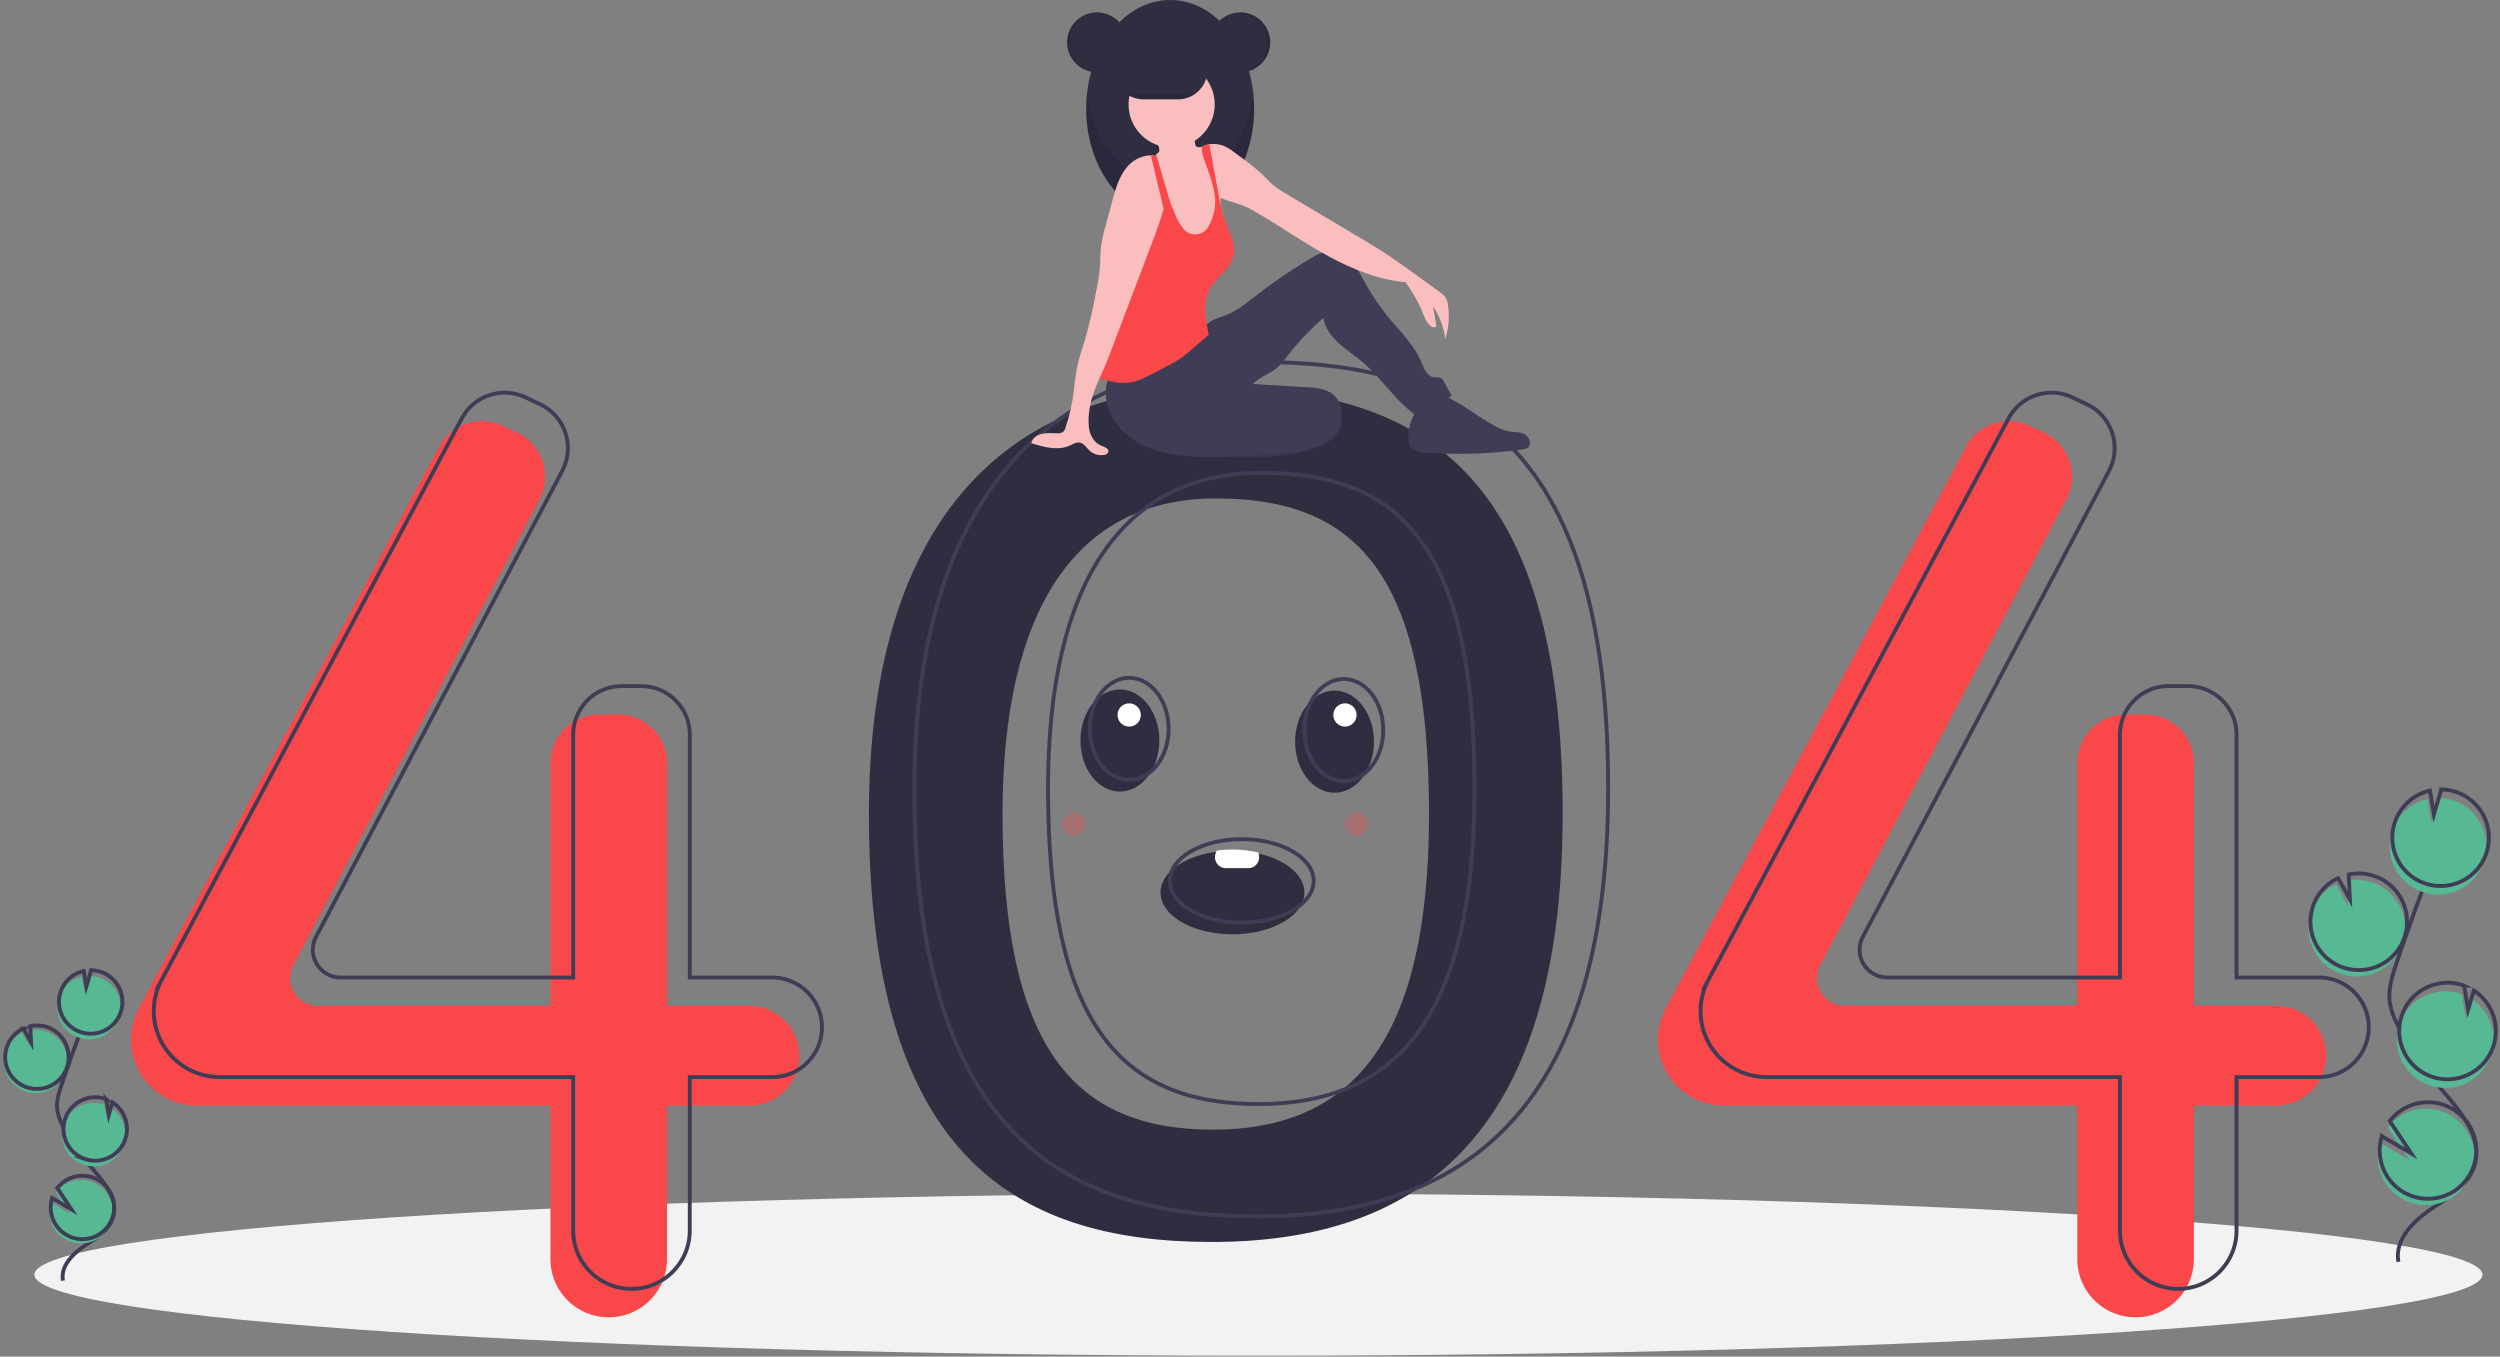 <svg xmlns="http://www.w3.org/2000/svg" width="645" height="350" viewBox="0 0 645 350"><rect x="0" y="0" width="645" height="350" fill="#808080" stroke="none"/><g><g><g><path fill="#f2f2f2" d="M8.868 328.863c0-11.547 141.39-20.907 315.806-20.907 174.414 0 315.806 9.36 315.806 20.907 0 11.546-141.392 20.907-315.806 20.907-174.415 0-315.806-9.36-315.806-20.907z"/></g><g><path fill="#2f2e41" d="M312.908 291.45c-35.638 0-54.256-20.908-54.256-81.37 0-53.35 19.38-81.485 55.018-81.485 35.638 0 55.019 18.48 55.019 81.484 0 58.94-20.143 81.372-55.78 81.372zm-.338-191.464c-51.453 0-88.396 33.011-88.396 110.037 0 87.296 36.943 110.404 88.396 110.404 51.454 0 90.597-25.309 90.597-110.404 0-90.964-39.144-110.037-90.597-110.037z"/></g><g><path fill="#FA474A" d="M193.363 259.54H172.09v-62.646c0-6.93-5.617-12.546-12.546-12.546h-4.984c-6.93 0-12.546 5.617-12.546 12.546v62.646H82.007a7.162 7.162 0 0 1-6.333-10.509l63.51-120.203a12.546 12.546 0 0 0-5.736-17.206l-3.75-1.77c-6.045-2.856-13.268-.467-16.42 5.43l-77.46 144.9a17.012 17.012 0 0 0-2.008 8.02c0 9.396 7.616 17.013 17.012 17.013h91.19v39.613c0 8.305 6.734 15.038 15.039 15.038 8.306 0 15.038-6.733 15.038-15.038v-39.613h21.274c7.09 0 12.838-5.748 12.838-12.838 0-7.09-5.748-12.838-12.838-12.838z"/></g><g><path fill="#FA474A" d="M587.294 259.54H566.02v-62.646c0-6.929-5.616-12.546-12.544-12.546h-4.985c-6.929 0-12.546 5.617-12.546 12.546v62.646h-60.007a7.162 7.162 0 0 1-6.332-10.509l63.51-120.203a12.546 12.546 0 0 0-5.736-17.206l-3.749-1.77c-6.046-2.856-13.269-.467-16.421 5.43l-77.459 144.9a17.011 17.011 0 0 0-2.009 8.02c0 9.396 7.617 17.013 17.012 17.013h91.19v39.613c0 8.305 6.733 15.038 15.039 15.038 8.305 0 15.038-6.733 15.038-15.038v-39.613h21.274c7.09 0 12.838-5.748 12.838-12.838 0-7.09-5.748-12.838-12.839-12.838z"/></g><g><path fill="none" stroke="#3f3d56" stroke-miterlimit="20" d="M199.232 252.204v0h-21.274v0-62.646c0-6.929-5.617-12.546-12.546-12.546h-4.985c-6.928 0-12.545 5.617-12.545 12.546v62.646H87.875a7.162 7.162 0 0 1-6.333-10.508l63.51-120.204a12.546 12.546 0 0 0-5.735-17.206l-3.75-1.77c-6.046-2.855-13.269-.467-16.421 5.43l-77.458 144.9a17.012 17.012 0 0 0-2.01 8.02h0c0 9.396 7.617 17.013 17.013 17.013h91.19v39.613c0 8.306 6.733 15.038 15.038 15.039h0c8.306 0 15.039-6.733 15.039-15.039V277.88v0h21.274c7.09 0 12.837-5.748 12.837-12.838v0c0-7.09-5.747-12.837-12.837-12.837z"/></g><g><path fill="none" stroke="#3f3d56" stroke-miterlimit="20" d="M598.298 252.204v0h-21.274v0-62.646c0-6.929-5.617-12.546-12.546-12.546h-4.984c-6.929 0-12.546 5.617-12.546 12.546v62.646h-60.006a7.162 7.162 0 0 1-6.332-10.508l63.51-120.204a12.546 12.546 0 0 0-5.736-17.206l-3.75-1.77c-6.045-2.855-13.268-.467-16.42 5.43l-77.46 144.9a17.012 17.012 0 0 0-2.009 8.02v0c0 9.396 7.617 17.013 17.012 17.013h91.191v39.613c0 8.306 6.733 15.039 15.039 15.039v0c8.305 0 15.038-6.733 15.038-15.039V277.88v0h21.274c7.09 0 12.838-5.748 12.838-12.838v0c0-7.09-5.748-12.838-12.839-12.837z"/></g><g><path fill="none" stroke="#3f3d56" stroke-miterlimit="20" d="M324.646 284.848c-35.638 0-54.257-20.908-54.257-81.371 0-53.35 19.38-81.484 55.019-81.484 35.637 0 55.018 18.48 55.018 81.484 0 58.94-20.143 81.371-55.78 81.371zm-.339-191.464c-51.453 0-88.396 33.01-88.396 110.037 0 87.296 36.943 110.404 88.396 110.404 51.454 0 90.597-25.309 90.597-110.404 0-90.964-39.143-110.037-90.597-110.037z"/></g><g><path fill="#2f2e41" d="M275.34 10.926a7.724 7.724 0 1 1 15.448 0 7.724 7.724 0 0 1-15.448 0z"/></g><g><path fill="#2f2e41" d="M280.238 28.07c0-15.503 9.7-28.07 21.664-28.07 11.965 0 21.664 12.567 21.664 28.07 0 15.501-9.7 28.068-21.664 28.068-11.965 0-21.664-12.567-21.664-28.069z"/></g><g opacity=".1"><path d="M301.902 47.661c-10.853 0-19.841-10.34-21.418-23.83a36.5 36.5 0 0 0-.246 4.238c0 15.502 9.7 28.07 21.664 28.07 11.965 0 21.664-12.568 21.664-28.07a36.5 36.5 0 0 0-.246-4.239c-1.576 13.492-10.565 23.831-21.418 23.831z"/></g><g><path fill="#3f3d56" d="M345.986 110.27c-.465 1.913-2.471 3.444-4.693 4.514-4.67 2.249-10.432 2.92-16.02 3.145-1.426.087-2.856.06-4.278-.079a12.295 12.295 0 0 1-7.334-3.371 1.006 1.006 0 0 1 .026-1.703c2.976-3.268 7.94-5.272 12.942-6.715 3.792-1.094 10.405-3.928 14.542-3.545 4.006.37 5.403 5.34 4.815 7.755z"/></g><g opacity=".1"><path d="M345.986 110.27c-.465 1.913-2.471 3.444-4.693 4.514-4.67 2.249-10.432 2.92-16.02 3.145-1.426.087-2.856.06-4.278-.079a12.295 12.295 0 0 1-7.334-3.371 1.006 1.006 0 0 1 .026-1.703c2.976-3.268 7.94-5.272 12.942-6.715 3.792-1.094 10.405-3.928 14.542-3.545 4.006.37 5.403 5.34 4.815 7.755z"/></g><g><path fill="#3f3d56" d="M286.598 95.982a11.836 11.836 0 0 0-.718 9.025 15.769 15.769 0 0 0 5.286 7.482c6.044 4.844 14.361 5.51 22.107 5.443 6.787-.059 13.566-.523 20.298-1.39a24.27 24.27 0 0 0 6.586-1.53c2.528-1.094 4.75-3.1 5.65-5.703.9-2.603.26-5.79-1.877-7.528-1.877-1.527-4.467-1.737-6.883-1.882l-13.822-.83c1.365-1.382 3.184-2.164 4.847-3.169 2.206-1.333 3.672-3.57 5.276-5.588a77.228 77.228 0 0 1 8.045-8.272c.45 2.58 2.083 4.7 4.004 6.48 1.921 1.78 4.136 3.214 6.133 4.91 4.836 4.105 8.319 9.678 13.406 13.47a26.24 26.24 0 0 0 9.608-4.797l-1.977-3.58a2.36 2.36 0 0 0-.745-.93c-.56-.345-1.281-.167-1.931-.265-1.737-.26-2.495-2.265-3.177-3.884-1.87-4.443-5.452-7.89-8.512-11.617a58.67 58.67 0 0 1-5.984-8.814c-1.028-1.857-1.968-3.79-3.363-5.39-1.395-1.6-3.349-2.857-5.471-2.862-1.875-.004-3.605.948-5.217 1.906a137.969 137.969 0 0 0-14.147 9.638c-2.361 1.833-4.708 3.77-7.477 4.893-1.166.474-2.395.797-3.514 1.373-1.96 1.008-3.447 2.714-5.048 4.229-5.71 5.402-13.528 8.902-21.383 9.182z"/></g><g><path fill="#fbbebe" d="M315.5 57.533a14.233 14.233 0 0 1-1.038 4.81 6.014 6.014 0 0 1-3.453 3.335 7.409 7.409 0 0 1-3.366.11 6.515 6.515 0 0 1-2.743-.935c-1.296-.89-1.942-2.48-2.178-4.037-.235-1.554-.13-3.142-.28-4.708a25.71 25.71 0 0 0-.72-3.745c-.102-.408-.206-.815-.307-1.222a57.02 57.02 0 0 1-.289-1.22 26.47 26.47 0 0 1-.226-1.154 17.175 17.175 0 0 1-.139-.983 11.027 11.027 0 0 0-.484-2.88 8.748 8.748 0 0 0-1.01-1.71c-.171-.244-.337-.489-.49-.743a3.526 3.526 0 0 1-.582-2.244 1.962 1.962 0 0 1 .14-.494c.344-.093.62-.35.736-.687a2.056 2.056 0 0 0-.089-1.065 6.778 6.778 0 0 0-.574-1.37c-.158-.286-.695-.802-.699-1.13-.008-.659 1.281-1.19 1.803-1.45a10.055 10.055 0 0 1 5.146-1.044c1.14.077 2.376.428 3.005 1.383.565.86.49 1.976.731 2.976a.879.879 0 0 0 .18.398.803.803 0 0 0 .442.203c.279.056.565.067.848.034h.001a2.968 2.968 0 0 0 1.44-.558 7.63 7.63 0 0 1 .734-.158c.944 2.979 1.067 6.172 1.84 9.205.381 1.509.93 2.999 1.007 4.551.006.068.007.138.01.207.01.5-.029 1.002-.008 1.5.007.224.032.447.075.667.085.353.19.702.315 1.043l.005.017a5.15 5.15 0 0 1 .153.573l.002.006c.14.832.16 1.68.062 2.519z"/></g><g><path fill="#fbbebe" d="M291.165 26.939c0-6.139 4.976-11.115 11.114-11.115 6.139 0 11.115 4.976 11.115 11.115 0 6.138-4.976 11.115-11.115 11.115-6.138 0-11.114-4.977-11.114-11.115z"/></g><g><path fill="#fbbebe" d="M372.844 87.497a18.226 18.226 0 0 0-3.135-8.444c.288 1.715.577 3.428.867 5.141a1.924 1.924 0 0 1-2.016-.62 6.19 6.19 0 0 1-1.057-1.96 40.393 40.393 0 0 0-4.915-8.822c-7.075-.59-14.07-3.523-20.292-6.942-6.225-3.418-12.05-7.515-18.19-11.077a26.094 26.094 0 0 0-3.32-1.696c-1.922-.77-4.079-1.17-5.9-2.076a9.662 9.662 0 0 1-.366-.19 7.528 7.528 0 0 1-1.164-.782 6.183 6.183 0 0 1-.558-.512 12.183 12.183 0 0 1-2.13-3.565c-.978-2.162-1.326-4.771-2.302-6.934.448-.42.952-.775 1.497-1.057h.002a7.146 7.146 0 0 1 2.146-.71 6.924 6.924 0 0 1 3.316.254c1.548.524 2.854 1.57 4.155 2.559a68.246 68.246 0 0 1 6.076 4.818c1.073 1.029 2.053 2.16 3.208 3.094.96.74 1.971 1.41 3.027 2.006l18.748 11.165c2.116 1.26 4.233 2.521 6.302 3.855 3.142 2.027 6.171 4.223 9.198 6.418 1.784 1.292 3.568 2.585 5.35 3.879a5.823 5.823 0 0 1 1.517 1.401c.37.63.599 1.33.673 2.056a18.79 18.79 0 0 1-.737 8.74z"/></g><g><path fill="#FA474A" d="M318.256 65.89c-.75 3.364-4.148 5.396-5.925 8.35-2.208 3.666-1.307 7.927-.478 12.126l-4.546 3.917c-.836.718-1.673 1.439-2.573 2.074a34.324 34.324 0 0 1-4.107 2.358l-4.024 2.07a19.23 19.23 0 0 1-3.94 1.67c-2.642.678-5.45.203-8.064-.582a3.641 3.641 0 0 1-.881-.36 1.433 1.433 0 0 1-.419-.379 2.34 2.34 0 0 1-.265-1.52c.265-4.4 1.341-8.709 2.413-12.985a51.053 51.053 0 0 1 2.304-7.53 50.926 50.926 0 0 1 3.242-6.077 40.926 40.926 0 0 1 4.747-6.893 11.063 11.063 0 0 0 2.2-2.837c.67-1.526.411-3.276.547-4.938.104-1.248.435-2.467.978-3.596v-.002c.29-.608.64-1.186 1.043-1.725a1270.768 1270.768 0 0 0 .906 2.11 6008.433 6008.433 0 0 1 1.775 4.131 12.927 12.927 0 0 0 1.997 3.558 3.891 3.891 0 0 0 6.66-.51 12.728 12.728 0 0 0 1.36-3.6c.371-1.537.423-3.134.15-4.691-.454-2.999-1.73-6.062-2.656-8.848a8.945 8.945 0 0 1-.646-2.917c.002-.112.013-.224.034-.335.005-.028.01-.058.017-.086a7.15 7.15 0 0 1 1.906-.592l2.45 13.247.06.313c.116.633.235 1.266.367 1.897.118.573.246 1.143.39 1.71l.005.017c.05.192.1.383.153.573l.002.006c.145.52.307 1.036.49 1.544 1.107 3.065 3.039 6.15 2.328 9.333z"/></g><g><path fill="#3f3d56" d="M363.363 113.147a3.94 3.94 0 0 0 .365 1.882c.696 1.271 2.365 1.56 3.81 1.679a112.78 112.78 0 0 0 25.303-.771 2.925 2.925 0 0 0 1.288-.4c1.191-.835.457-2.87-.844-3.522-1.3-.652-2.844-.495-4.272-.777a13.458 13.458 0 0 1-3.998-1.734 202.816 202.816 0 0 1-8.557-5.201c-1.673-1.075-3.647-2.221-5.531-1.584-5.104 1.727-7.597 4.922-7.564 10.428z"/></g><g><path fill="#fbbebe" d="M301.17 49.684v.002c-.014.08-.027.157-.044.234-.02.128-.045.258-.07.386a46.523 46.523 0 0 1-.85 3.57c-.903 3.268-2.115 6.484-3.317 9.653-3.225 8.496-6.45 16.993-9.677 25.49-.814 2.14-1.626 4.282-2.55 6.379-.31.699-.628 1.403-.944 2.115-1.135 2.549-2.223 5.18-2.585 7.893a16.434 16.434 0 0 0-.115 5.413c.362 1.778 1.441 3.515 3.131 4.172.825.323 2.006.754 1.78 1.611-.122.471-.657.7-1.138.78a4.378 4.378 0 0 1-3.571-1.029c-.903-.8-1.596-2.045-2.796-2.18-.83-.09-1.596.408-2.357.756-3.104 1.419-6.721.426-9.982-.582.256-1.32 1.582-2.19 2.9-2.454 1.316-.266 2.678-.078 4.021-.113.43.022.857-.087 1.223-.315.327-.301.557-.693.659-1.127a47.278 47.278 0 0 0 1.923-7.87c.434-2.794.615-5.631 1.232-8.39.48-2.154 1.223-4.24 1.86-6.353a134.512 134.512 0 0 0 3.029-13.217 46.71 46.71 0 0 0 .853-5.608c.108-1.564.057-3.135.208-4.693a36.457 36.457 0 0 1 1.264-5.985l1.727-6.4c.853-3.155 1.769-6.433 3.932-8.885a8.358 8.358 0 0 1 6.003-2.868c.43 0 .857.046 1.276.138.07.017.14.034.209.053.456.12.894.3 1.302.539.666-.424 1.006-.276 1.448.378.388.692.571 1.48.528 2.272.037 2.09-.135 4.18-.513 6.235z"/></g><g><path fill="#FA474A" d="M301.902 52.182l-.028.028-.153.153-1.514 1.513-.743-3.118-2.545-10.689c.43 0 .857.046 1.276.138.018-.123.048-.243.088-.36l.12.412.864 2.935 1.633 5.573.27.917v.002z"/></g><g><path fill="#2f2e41" d="M311.513 18.082a7.532 7.532 0 0 1-3.03 6.03 7.5 7.5 0 0 1-4.51 1.511h-9.038a7.538 7.538 0 0 1 0-15.075h9.037a7.561 7.561 0 0 1 7.541 7.534z"/></g><g><path fill="#2f2e41" d="M312.263 10.926a7.724 7.724 0 1 1 15.448 0 7.724 7.724 0 0 1-15.448 0z"/></g><g opacity=".1"><path d="M319.799 3.203c-.095 0-.189.003-.283.007a7.722 7.722 0 0 1 0 15.433c.094.003.188.007.283.007a7.724 7.724 0 1 0 0-15.447z"/></g><g opacity=".1"><path d="M283.064 3.203c.095 0 .189.003.283.007a7.722 7.722 0 0 0 0 15.433c-.094.003-.188.007-.283.007a7.724 7.724 0 1 1 0-15.447z"/></g><g opacity=".1"><path d="M308.484 24.112a7.5 7.5 0 0 1-4.511 1.51h-9.038a7.5 7.5 0 0 1-4.512-1.51z"/></g><g><path fill="#fbbebe" d="M366.847 80.077s1.947 5.61 3.729 4.117l-1.42-7.333z"/></g><g><path fill="#57b894" d="M603.794 251.178a12.46 12.46 0 1 0 1.66-23.897l.311 6.413-3.034-5.496a12.413 12.413 0 0 0-6.396 7.018 12.458 12.458 0 0 0 7.46 15.961z"/></g><g><path fill="none" stroke="#3f3d56" stroke-miterlimit="20" d="M618.809 325.56c-1.071-5.454 3.57-10.289 8.155-13.432 4.584-3.143 9.94-6.23 11.505-11.564 2.248-7.666-4.448-14.686-9.66-20.74a75.015 75.015 0 0 1-9.893-14.702c-1.084-2.115-2.08-4.326-2.366-6.685-.41-3.398.681-6.78 1.78-10.02a724.619 724.619 0 0 1 11.752-32.12"/></g><g><path fill="none" stroke="#3f3d56" stroke-miterlimit="20" d="M604.303 249.527a12.46 12.46 0 1 0 1.66-23.897l.311 6.413v0l-3.034-5.496a12.413 12.413 0 0 0-6.396 7.018 12.458 12.458 0 0 0 7.46 15.961z"/></g><g><path fill="#57b894" d="M617.282 214.083a12.446 12.446 0 0 1 8.969-7.902l1.025 6.097 1.902-6.403a12.459 12.459 0 1 1-11.896 8.208z"/></g><g><path fill="none" stroke="#3f3d56" stroke-miterlimit="20" d="M617.965 211.88a12.446 12.446 0 0 1 8.968-7.9l1.026 6.096v0l1.902-6.403a12.459 12.459 0 1 1-11.896 8.208z"/></g><g><path fill="#57b894" d="M626.616 279.948a12.459 12.459 0 0 0 11.027-22.165l-1.461 4.92-1.037-6.168a.23.23 0 0 0-.031-.012c-6.47-2.347-13.615.995-15.962 7.463-2.346 6.469.995 13.615 7.464 15.962z"/></g><g><path fill="none" stroke="#3f3d56" stroke-miterlimit="20" d="M627.214 277.717a12.459 12.459 0 0 0 11.028-22.165l-1.462 4.921v0l-1.036-6.169a.206.206 0 0 0-.032-.012c-6.469-2.346-13.615.995-15.961 7.464-2.347 6.469.995 13.615 7.463 15.961z"/></g><g><path fill="#57b894" d="M613.648 300.64a12.453 12.453 0 1 0 2.401-9.758l5.552 8.356-7.585-4.435a12.344 12.344 0 0 0-.368 5.836z"/></g><g><path fill="none" stroke="#3f3d56" stroke-miterlimit="20" d="M614.157 298.989a12.453 12.453 0 1 0 2.401-9.757l5.552 8.355v0l-7.586-4.435a12.344 12.344 0 0 0-.367 5.837z"/></g><g><path fill="#57b894" d="M6.392 281.53a8.187 8.187 0 1 0 1.09-15.7l.205 4.213-1.994-3.61a8.155 8.155 0 0 0-4.202 4.61 8.185 8.185 0 0 0 4.9 10.487z"/></g><g><path fill="none" stroke="#3f3d56" stroke-miterlimit="20" d="M16.256 330.4c-.704-3.583 2.346-6.76 5.358-8.824 3.012-2.065 6.531-4.094 7.559-7.599 1.477-5.036-2.923-9.648-6.347-13.626a49.288 49.288 0 0 1-6.5-9.659 13.298 13.298 0 0 1-1.554-4.392c-.27-2.233.447-4.454 1.17-6.583a476.039 476.039 0 0 1 7.72-21.104"/></g><g><path fill="none" stroke="#3f3d56" stroke-miterlimit="20" d="M6.729 280.445a8.186 8.186 0 1 0 1.09-15.7l.205 4.214v0l-1.993-3.611a8.155 8.155 0 0 0-4.203 4.611 8.185 8.185 0 0 0 4.9 10.487z"/></g><g><path fill="#57b894" d="M15.255 257.158a8.177 8.177 0 0 1 5.893-5.191l.674 4.005 1.25-4.207a8.186 8.186 0 1 1-7.817 5.393z"/></g><g><path fill="none" stroke="#3f3d56" stroke-miterlimit="20" d="M15.705 255.712a8.177 8.177 0 0 1 5.892-5.192l.674 4.006v0l1.25-4.207a8.186 8.186 0 1 1-7.816 5.393z"/></g><g><path fill="#57b894" d="M21.389 300.433a8.186 8.186 0 0 0 7.245-14.563l-.96 3.233-.681-4.053a8.186 8.186 0 1 0-5.604 15.383z"/></g><g><path fill="none" stroke="#3f3d56" stroke-miterlimit="20" d="M21.778 298.968a8.186 8.186 0 0 0 7.245-14.563l-.96 3.233v0l-.68-4.053a8.186 8.186 0 1 0-5.604 15.383z"/></g><g><path fill="#57b894" d="M12.866 314.028a8.182 8.182 0 1 0 1.578-6.411l3.647 5.49-4.983-2.914a8.11 8.11 0 0 0-.242 3.835z"/></g><g><path fill="none" stroke="#3f3d56" stroke-miterlimit="20" d="M13.203 312.943a8.182 8.182 0 1 0 1.578-6.41l3.647 5.489v0l-4.983-2.914a8.109 8.109 0 0 0-.242 3.835z"/></g><g><path fill="#2f2e41" d="M278.756 191.05c0-7.274 4.557-13.171 10.178-13.171s10.178 5.897 10.178 13.17c0 7.275-4.557 13.172-10.178 13.172-5.62 0-10.178-5.897-10.178-13.171z"/></g><g><path fill="#2f2e41" d="M334.135 191.35c0-7.275 4.556-13.172 10.177-13.172 5.621 0 10.178 5.897 10.178 13.171 0 7.274-4.557 13.171-10.178 13.171-5.62 0-10.177-5.897-10.177-13.17z"/></g><g><path fill="#2f2e41" d="M336.53 230.263c0 5.951-8.31 10.777-18.56 10.777-10.25 0-18.559-4.826-18.559-10.777 0-5.154 6.232-9.465 14.56-10.519a30 30 0 0 1 4-.257c2.24-.007 4.475.234 6.663.718 6.956 1.551 11.895 5.472 11.895 10.058z"/></g><g><path fill="none" stroke="#3f3d56" stroke-miterlimit="20" d="M281.151 188.056c0-7.274 4.557-13.17 10.178-13.17 5.62 0 10.177 5.896 10.177 13.17s-4.556 13.171-10.177 13.171c-5.621 0-10.178-5.897-10.178-13.17z"/></g><g><path fill="none" stroke="#3f3d56" stroke-miterlimit="20" d="M336.53 188.356c0-7.275 4.556-13.171 10.177-13.171 5.621 0 10.178 5.896 10.178 13.17 0 7.275-4.557 13.172-10.178 13.172-5.62 0-10.178-5.897-10.178-13.171z"/></g><g><path fill="none" stroke="#3f3d56" stroke-miterlimit="20" d="M301.806 227.27c0-5.951 8.309-10.776 18.559-10.776 10.25 0 18.56 4.825 18.56 10.776 0 5.952-8.31 10.776-18.56 10.776-10.25 0-18.56-4.824-18.56-10.776z"/></g><g><path fill="#fff" d="M324.855 221.103a2.955 2.955 0 0 1-.79 2.031c-.49.534-1.18.84-1.904.843h-5.987a2.792 2.792 0 0 1-2.694-2.874 2.937 2.937 0 0 1 .491-1.64 28.17 28.17 0 0 1 4-.275c2.243-.008 4.48.25 6.663.766.147.365.223.755.221 1.15z"/></g><g><path fill="#fff" d="M288.335 184.464a2.993 2.993 0 1 1 5.987 0 2.993 2.993 0 0 1-5.987 0z"/></g><g><path fill="#fff" d="M344.013 184.464a2.993 2.993 0 1 1 5.987 0 2.993 2.993 0 0 1-5.987 0z"/></g><g opacity=".3"><path fill="#FA474A" d="M347.006 212.602a2.993 2.993 0 1 1 5.987 0 2.993 2.993 0 0 1-5.987 0z"/></g><g opacity=".3"><path fill="#FA474A" d="M273.967 212.602a2.993 2.993 0 1 1 5.987 0 2.993 2.993 0 0 1-5.987 0z"/></g></g></g></svg>